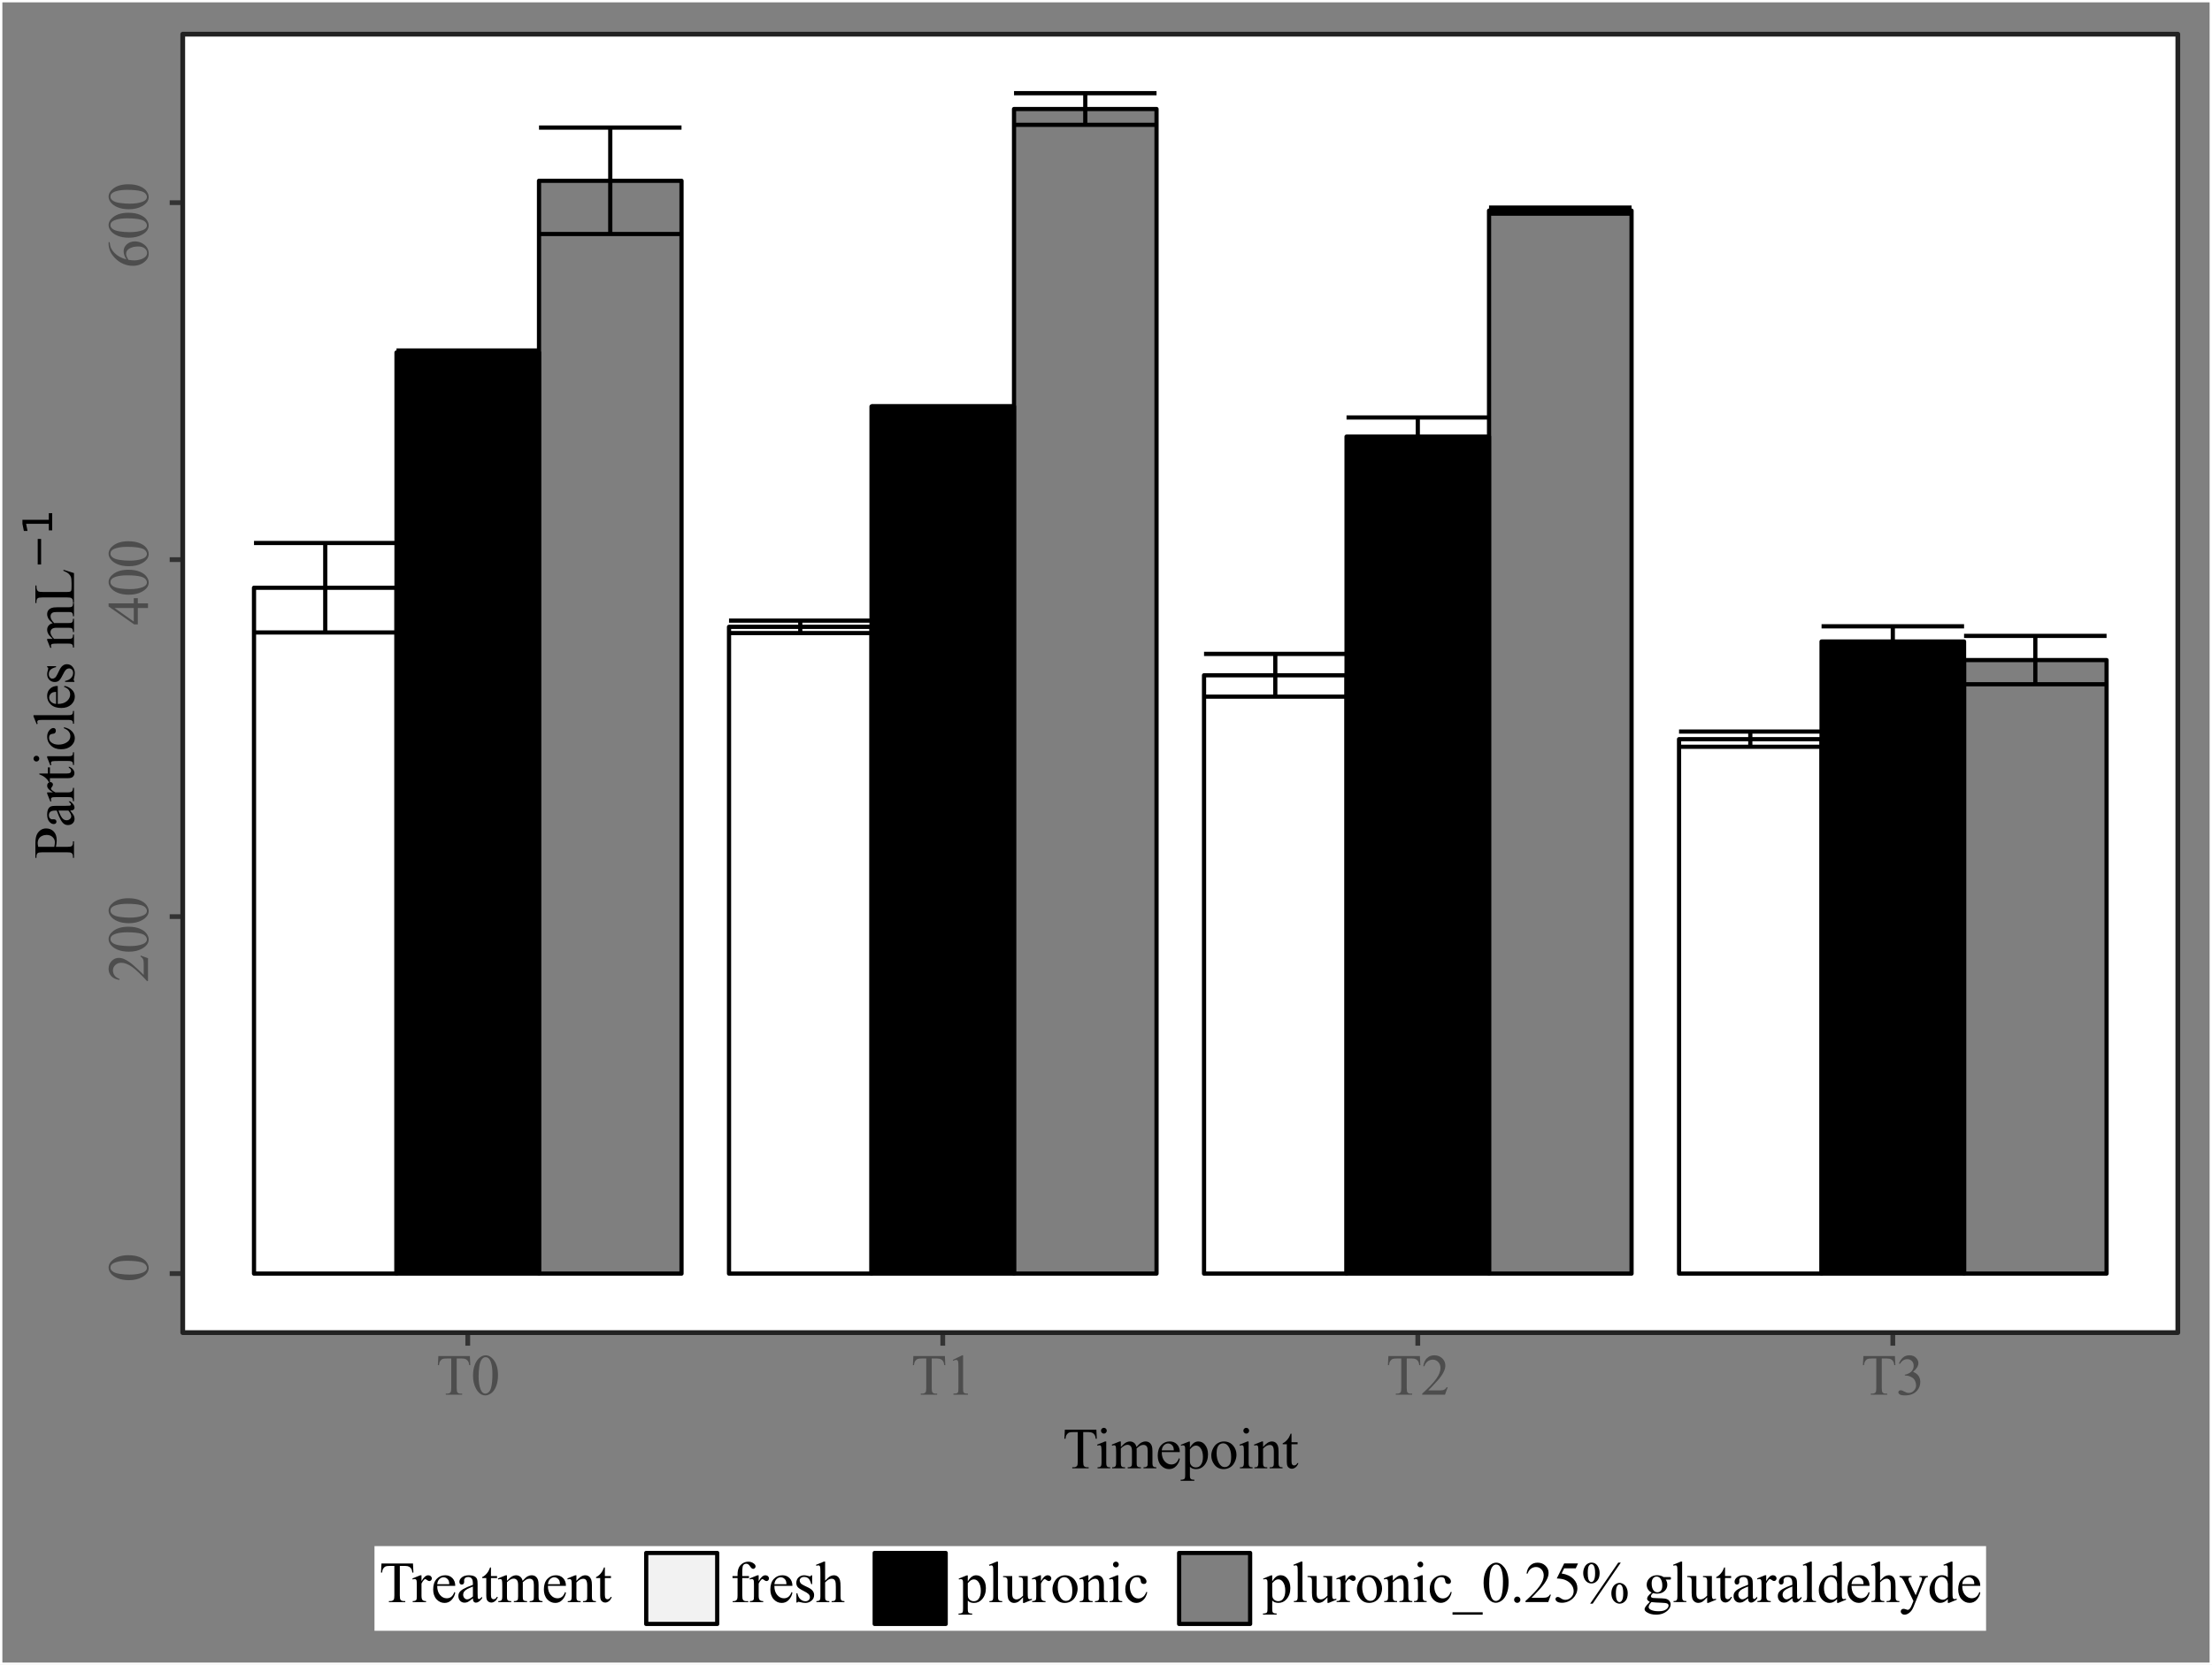 <?xml version="1.0" encoding="utf-8" standalone="no"?>
<!DOCTYPE svg PUBLIC "-//W3C//DTD SVG 1.1//EN"
  "http://www.w3.org/Graphics/SVG/1.1/DTD/svg11.dtd">
<svg xmlns:xlink="http://www.w3.org/1999/xlink" width="465.984pt" height="350.784pt" viewBox="0 0 465.984 350.784" xmlns="http://www.w3.org/2000/svg" version="1.1">
 <rect x="0" y="0" width="465.984" height="350.784" fill="#808080" stroke="none"/>
 <defs>
  <style type="text/css">*{stroke-linejoin: round; stroke-linecap: butt}</style>
 </defs>
 <g id="figure_1">
  <g id="patch_1">
   <path d="M 0 350.784 
L 465.984 350.784 
L 465.984 0 
L 0 0 
L 0 350.784 
z
" style="fill: none; stroke: #ffffff; stroke-linejoin: miter"/>
  </g>
  <g id="axes_1">
   <g id="patch_2">
    <path d="M 38.497 280.763 
L 458.784 280.763 
L 458.784 7.2 
L 38.497 7.2 
z
" style="fill: #ffffff"/>
   </g>
   <g id="matplotlib.axis_1">
    <g id="xtick_1">
     <g id="line2d_1">
      <path d="M 98.538 280.763 
" style="fill: none; stroke: #333333; stroke-width: 1.5; stroke-linecap: square"/>
      <defs>
       <path id="m493e97eccd" d="M 0 0 
L 0 2.75 
" style="stroke: #333333"/>
      </defs>
      <g>
       <use xlink:href="#m493e97eccd" x="98.538" y="280.763" style="fill: #333333; stroke: #333333"/>
      </g>
     </g>
     <g id="text_1">
      <!-- T0 -->
      <g style="fill: #4d4d4d" transform="translate(91.874 293.846) scale(0.12 -0.12)">
       <defs>
        <path id="TimesNewRomanPSMT-54" d="M 3703 4238 
L 3750 3244 
L 3631 3244 
Q 3597 3506 3538 3619 
Q 3441 3800 3280 3886 
Q 3119 3972 2856 3972 
L 2259 3972 
L 2259 734 
Q 2259 344 2344 247 
Q 2463 116 2709 116 
L 2856 116 
L 2856 0 
L 1059 0 
L 1059 116 
L 1209 116 
Q 1478 116 1591 278 
Q 1659 378 1659 734 
L 1659 3972 
L 1150 3972 
Q 853 3972 728 3928 
Q 566 3869 450 3700 
Q 334 3531 313 3244 
L 194 3244 
L 244 4238 
L 3703 4238 
z
" transform="scale(0.016)"/>
        <path id="TimesNewRomanPSMT-30" d="M 231 2094 
Q 231 2819 450 3342 
Q 669 3866 1031 4122 
Q 1313 4325 1613 4325 
Q 2100 4325 2488 3828 
Q 2972 3213 2972 2159 
Q 2972 1422 2759 906 
Q 2547 391 2217 158 
Q 1888 -75 1581 -75 
Q 975 -75 572 641 
Q 231 1244 231 2094 
z
M 844 2016 
Q 844 1141 1059 588 
Q 1238 122 1591 122 
Q 1759 122 1940 273 
Q 2122 425 2216 781 
Q 2359 1319 2359 2297 
Q 2359 3022 2209 3506 
Q 2097 3866 1919 4016 
Q 1791 4119 1609 4119 
Q 1397 4119 1231 3928 
Q 1006 3669 925 3112 
Q 844 2556 844 2016 
z
" transform="scale(0.016)"/>
       </defs>
       <use xlink:href="#TimesNewRomanPSMT-54"/>
       <use xlink:href="#TimesNewRomanPSMT-30" x="61.084"/>
      </g>
     </g>
    </g>
    <g id="xtick_2">
     <g id="line2d_2">
      <path d="M 198.607 280.763 
" style="fill: none; stroke: #333333; stroke-width: 1.5; stroke-linecap: square"/>
      <g>
       <use xlink:href="#m493e97eccd" x="198.607" y="280.763" style="fill: #333333; stroke: #333333"/>
      </g>
     </g>
     <g id="text_2">
      <!-- T1 -->
      <g style="fill: #4d4d4d" transform="translate(191.942 293.846) scale(0.12 -0.12)">
       <defs>
        <path id="TimesNewRomanPSMT-31" d="M 750 3822 
L 1781 4325 
L 1884 4325 
L 1884 747 
Q 1884 391 1914 303 
Q 1944 216 2037 169 
Q 2131 122 2419 116 
L 2419 0 
L 825 0 
L 825 116 
Q 1125 122 1212 167 
Q 1300 213 1334 289 
Q 1369 366 1369 747 
L 1369 3034 
Q 1369 3497 1338 3628 
Q 1316 3728 1258 3775 
Q 1200 3822 1119 3822 
Q 1003 3822 797 3725 
L 750 3822 
z
" transform="scale(0.016)"/>
       </defs>
       <use xlink:href="#TimesNewRomanPSMT-54"/>
       <use xlink:href="#TimesNewRomanPSMT-31" x="61.084"/>
      </g>
     </g>
    </g>
    <g id="xtick_3">
     <g id="line2d_3">
      <path d="M 298.675 280.763 
" style="fill: none; stroke: #333333; stroke-width: 1.5; stroke-linecap: square"/>
      <g>
       <use xlink:href="#m493e97eccd" x="298.675" y="280.763" style="fill: #333333; stroke: #333333"/>
      </g>
     </g>
     <g id="text_3">
      <!-- T2 -->
      <g style="fill: #4d4d4d" transform="translate(292.01 293.846) scale(0.12 -0.12)">
       <defs>
        <path id="TimesNewRomanPSMT-32" d="M 2934 816 
L 2638 0 
L 138 0 
L 138 116 
Q 1241 1122 1691 1759 
Q 2141 2397 2141 2925 
Q 2141 3328 1894 3587 
Q 1647 3847 1303 3847 
Q 991 3847 742 3664 
Q 494 3481 375 3128 
L 259 3128 
Q 338 3706 661 4015 
Q 984 4325 1469 4325 
Q 1984 4325 2329 3994 
Q 2675 3663 2675 3213 
Q 2675 2891 2525 2569 
Q 2294 2063 1775 1497 
Q 997 647 803 472 
L 1909 472 
Q 2247 472 2383 497 
Q 2519 522 2628 598 
Q 2738 675 2819 816 
L 2934 816 
z
" transform="scale(0.016)"/>
       </defs>
       <use xlink:href="#TimesNewRomanPSMT-54"/>
       <use xlink:href="#TimesNewRomanPSMT-32" x="61.084"/>
      </g>
     </g>
    </g>
    <g id="xtick_4">
     <g id="line2d_4">
      <path d="M 398.743 280.763 
" style="fill: none; stroke: #333333; stroke-width: 1.5; stroke-linecap: square"/>
      <g>
       <use xlink:href="#m493e97eccd" x="398.743" y="280.763" style="fill: #333333; stroke: #333333"/>
      </g>
     </g>
     <g id="text_4">
      <!-- T3 -->
      <g style="fill: #4d4d4d" transform="translate(392.078 293.846) scale(0.12 -0.12)">
       <defs>
        <path id="TimesNewRomanPSMT-33" d="M 325 3431 
Q 506 3859 782 4092 
Q 1059 4325 1472 4325 
Q 1981 4325 2253 3994 
Q 2459 3747 2459 3466 
Q 2459 3003 1878 2509 
Q 2269 2356 2469 2072 
Q 2669 1788 2669 1403 
Q 2669 853 2319 450 
Q 1863 -75 997 -75 
Q 569 -75 414 31 
Q 259 138 259 259 
Q 259 350 332 419 
Q 406 488 509 488 
Q 588 488 669 463 
Q 722 447 909 348 
Q 1097 250 1169 231 
Q 1284 197 1416 197 
Q 1734 197 1970 444 
Q 2206 691 2206 1028 
Q 2206 1275 2097 1509 
Q 2016 1684 1919 1775 
Q 1784 1900 1550 2001 
Q 1316 2103 1072 2103 
L 972 2103 
L 972 2197 
Q 1219 2228 1467 2375 
Q 1716 2522 1828 2728 
Q 1941 2934 1941 3181 
Q 1941 3503 1739 3701 
Q 1538 3900 1238 3900 
Q 753 3900 428 3381 
L 325 3431 
z
" transform="scale(0.016)"/>
       </defs>
       <use xlink:href="#TimesNewRomanPSMT-54"/>
       <use xlink:href="#TimesNewRomanPSMT-33" x="61.084"/>
      </g>
     </g>
    </g>
   </g>
   <g id="matplotlib.axis_2">
    <g id="ytick_1">
     <g id="line2d_5">
      <path d="M 38.497 268.329 
" style="fill: none; stroke: #333333; stroke-width: 1.5; stroke-linecap: square"/>
      <defs>
       <path id="maad91d9de6" d="M 0 0 
L -2.75 0 
" style="stroke: #333333"/>
      </defs>
      <g>
       <use xlink:href="#maad91d9de6" x="38.497" y="268.329" style="fill: #333333; stroke: #333333"/>
      </g>
     </g>
     <g id="text_5">
      <!-- 0 -->
      <g style="fill: #4d4d4d" transform="translate(31.18 270.162) rotate(-90) scale(0.12 -0.12)">
       <use xlink:href="#TimesNewRomanPSMT-30"/>
      </g>
     </g>
    </g>
    <g id="ytick_2">
     <g id="line2d_6">
      <path d="M 38.497 193.118 
" style="fill: none; stroke: #333333; stroke-width: 1.5; stroke-linecap: square"/>
      <g>
       <use xlink:href="#maad91d9de6" x="38.497" y="193.118" style="fill: #333333; stroke: #333333"/>
      </g>
     </g>
     <g id="text_6">
      <!-- 200 -->
      <g style="fill: #4d4d4d" transform="translate(31.18 206.952) rotate(-90) scale(0.12 -0.12)">
       <use xlink:href="#TimesNewRomanPSMT-32"/>
       <use xlink:href="#TimesNewRomanPSMT-30" x="50"/>
       <use xlink:href="#TimesNewRomanPSMT-30" x="100"/>
      </g>
     </g>
    </g>
    <g id="ytick_3">
     <g id="line2d_7">
      <path d="M 38.497 117.907 
" style="fill: none; stroke: #333333; stroke-width: 1.5; stroke-linecap: square"/>
      <g>
       <use xlink:href="#maad91d9de6" x="38.497" y="117.907" style="fill: #333333; stroke: #333333"/>
      </g>
     </g>
     <g id="text_7">
      <!-- 400 -->
      <g style="fill: #4d4d4d" transform="translate(31.18 131.741) rotate(-90) scale(0.12 -0.12)">
       <defs>
        <path id="TimesNewRomanPSMT-34" d="M 2978 1563 
L 2978 1119 
L 2409 1119 
L 2409 0 
L 1894 0 
L 1894 1119 
L 100 1119 
L 100 1519 
L 2066 4325 
L 2409 4325 
L 2409 1563 
L 2978 1563 
z
M 1894 1563 
L 1894 3666 
L 406 1563 
L 1894 1563 
z
" transform="scale(0.016)"/>
       </defs>
       <use xlink:href="#TimesNewRomanPSMT-34"/>
       <use xlink:href="#TimesNewRomanPSMT-30" x="50"/>
       <use xlink:href="#TimesNewRomanPSMT-30" x="100"/>
      </g>
     </g>
    </g>
    <g id="ytick_4">
     <g id="line2d_8">
      <path d="M 38.497 42.697 
" style="fill: none; stroke: #333333; stroke-width: 1.5; stroke-linecap: square"/>
      <g>
       <use xlink:href="#maad91d9de6" x="38.497" y="42.697" style="fill: #333333; stroke: #333333"/>
      </g>
     </g>
     <g id="text_8">
      <!-- 600 -->
      <g style="fill: #4d4d4d" transform="translate(31.18 56.53) rotate(-90) scale(0.12 -0.12)">
       <defs>
        <path id="TimesNewRomanPSMT-36" d="M 2869 4325 
L 2869 4209 
Q 2456 4169 2195 4045 
Q 1934 3922 1679 3669 
Q 1425 3416 1258 3105 
Q 1091 2794 978 2366 
Q 1428 2675 1881 2675 
Q 2316 2675 2634 2325 
Q 2953 1975 2953 1425 
Q 2953 894 2631 456 
Q 2244 -75 1606 -75 
Q 1172 -75 869 213 
Q 275 772 275 1663 
Q 275 2231 503 2743 
Q 731 3256 1154 3653 
Q 1578 4050 1965 4187 
Q 2353 4325 2688 4325 
L 2869 4325 
z
M 925 2138 
Q 869 1716 869 1456 
Q 869 1156 980 804 
Q 1091 453 1309 247 
Q 1469 100 1697 100 
Q 1969 100 2183 356 
Q 2397 613 2397 1088 
Q 2397 1622 2184 2012 
Q 1972 2403 1581 2403 
Q 1463 2403 1327 2353 
Q 1191 2303 925 2138 
z
" transform="scale(0.016)"/>
       </defs>
       <use xlink:href="#TimesNewRomanPSMT-36"/>
       <use xlink:href="#TimesNewRomanPSMT-30" x="50"/>
       <use xlink:href="#TimesNewRomanPSMT-30" x="100"/>
      </g>
     </g>
    </g>
    <g id="ytick_5"/>
    <g id="ytick_6"/>
    <g id="ytick_7"/>
   </g>
   <g id="PolyCollection_1">
    <path d="M 113.549 268.329 
L 113.549 38.09 
L 143.569 38.09 
L 143.569 268.329 
z
" clip-path="url(#p75b194f0aa)" style="fill: #7f7f7f; stroke: #000000; stroke-width: 0.886"/>
    <path d="M 83.528 268.329 
L 83.528 74.266 
L 113.549 74.266 
L 113.549 268.329 
z
" clip-path="url(#p75b194f0aa)" style="stroke: #000000; stroke-width: 0.886"/>
    <path d="M 53.508 268.329 
L 53.508 123.83 
L 83.528 123.83 
L 83.528 268.329 
L 53.508 268.329 
z
" clip-path="url(#p75b194f0aa)" style="fill: none; stroke: #000000; stroke-width: 0.886"/>
    <path d="M 213.617 268.329 
L 213.617 22.967 
L 243.637 22.967 
L 243.637 268.329 
z
" clip-path="url(#p75b194f0aa)" style="fill: #7f7f7f; stroke: #000000; stroke-width: 0.886"/>
    <path d="M 183.596 268.329 
L 183.596 85.639 
L 213.617 85.639 
L 213.617 268.329 
z
" clip-path="url(#p75b194f0aa)" style="stroke: #000000; stroke-width: 0.886"/>
    <path d="M 153.576 268.329 
L 153.576 132.067 
L 183.596 132.067 
L 183.596 268.329 
L 153.576 268.329 
z
" clip-path="url(#p75b194f0aa)" style="fill: none; stroke: #000000; stroke-width: 0.886"/>
    <path d="M 313.685 268.329 
L 313.685 44.376 
L 343.706 44.376 
L 343.706 268.329 
z
" clip-path="url(#p75b194f0aa)" style="fill: #7f7f7f; stroke: #000000; stroke-width: 0.886"/>
    <path d="M 283.665 268.329 
L 283.665 91.992 
L 313.685 91.992 
L 313.685 268.329 
z
" clip-path="url(#p75b194f0aa)" style="stroke: #000000; stroke-width: 0.886"/>
    <path d="M 253.644 268.329 
L 253.644 142.272 
L 283.665 142.272 
L 283.665 268.329 
L 253.644 268.329 
z
" clip-path="url(#p75b194f0aa)" style="fill: none; stroke: #000000; stroke-width: 0.886"/>
    <path d="M 413.753 268.329 
L 413.753 139.068 
L 443.774 139.068 
L 443.774 268.329 
z
" clip-path="url(#p75b194f0aa)" style="fill: #7f7f7f; stroke: #000000; stroke-width: 0.886"/>
    <path d="M 383.733 268.329 
L 383.733 135.161 
L 413.753 135.161 
L 413.753 268.329 
z
" clip-path="url(#p75b194f0aa)" style="stroke: #000000; stroke-width: 0.886"/>
    <path d="M 353.712 268.329 
L 353.712 155.733 
L 383.733 155.733 
L 383.733 268.329 
L 353.712 268.329 
z
" clip-path="url(#p75b194f0aa)" style="fill: none; stroke: #000000; stroke-width: 0.886"/>
   </g>
   <g id="LineCollection_1">
    <path d="M 53.508 133.257 
L 83.528 133.257 
" clip-path="url(#p75b194f0aa)" style="fill: none; stroke: #000000; stroke-width: 0.886"/>
    <path d="M 153.576 133.376 
L 183.596 133.376 
" clip-path="url(#p75b194f0aa)" style="fill: none; stroke: #000000; stroke-width: 0.886"/>
    <path d="M 253.644 146.776 
L 283.665 146.776 
" clip-path="url(#p75b194f0aa)" style="fill: none; stroke: #000000; stroke-width: 0.886"/>
    <path d="M 353.712 157.334 
L 383.733 157.334 
" clip-path="url(#p75b194f0aa)" style="fill: none; stroke: #000000; stroke-width: 0.886"/>
    <path d="M 53.508 114.402 
L 83.528 114.402 
" clip-path="url(#p75b194f0aa)" style="fill: none; stroke: #000000; stroke-width: 0.886"/>
    <path d="M 153.576 130.758 
L 183.596 130.758 
" clip-path="url(#p75b194f0aa)" style="fill: none; stroke: #000000; stroke-width: 0.886"/>
    <path d="M 253.644 137.768 
L 283.665 137.768 
" clip-path="url(#p75b194f0aa)" style="fill: none; stroke: #000000; stroke-width: 0.886"/>
    <path d="M 353.712 154.132 
L 383.733 154.132 
" clip-path="url(#p75b194f0aa)" style="fill: none; stroke: #000000; stroke-width: 0.886"/>
    <path d="M 68.518 114.402 
L 68.518 133.257 
" clip-path="url(#p75b194f0aa)" style="fill: none; stroke: #000000; stroke-width: 0.886"/>
    <path d="M 168.586 130.758 
L 168.586 133.376 
" clip-path="url(#p75b194f0aa)" style="fill: none; stroke: #000000; stroke-width: 0.886"/>
    <path d="M 268.654 137.768 
L 268.654 146.776 
" clip-path="url(#p75b194f0aa)" style="fill: none; stroke: #000000; stroke-width: 0.886"/>
    <path d="M 368.723 154.132 
L 368.723 157.334 
" clip-path="url(#p75b194f0aa)" style="fill: none; stroke: #000000; stroke-width: 0.886"/>
   </g>
   <g id="LineCollection_2">
    <path d="M 83.528 74.687 
L 113.549 74.687 
" clip-path="url(#p75b194f0aa)" style="fill: none; stroke: #000000; stroke-width: 0.886"/>
    <path d="M 183.596 85.704 
L 213.617 85.704 
" clip-path="url(#p75b194f0aa)" style="fill: none; stroke: #000000; stroke-width: 0.886"/>
    <path d="M 283.665 96.026 
L 313.685 96.026 
" clip-path="url(#p75b194f0aa)" style="fill: none; stroke: #000000; stroke-width: 0.886"/>
    <path d="M 383.733 138.369 
L 413.753 138.369 
" clip-path="url(#p75b194f0aa)" style="fill: none; stroke: #000000; stroke-width: 0.886"/>
    <path d="M 83.528 73.845 
L 113.549 73.845 
" clip-path="url(#p75b194f0aa)" style="fill: none; stroke: #000000; stroke-width: 0.886"/>
    <path d="M 183.596 85.574 
L 213.617 85.574 
" clip-path="url(#p75b194f0aa)" style="fill: none; stroke: #000000; stroke-width: 0.886"/>
    <path d="M 283.665 87.957 
L 313.685 87.957 
" clip-path="url(#p75b194f0aa)" style="fill: none; stroke: #000000; stroke-width: 0.886"/>
    <path d="M 383.733 131.953 
L 413.753 131.953 
" clip-path="url(#p75b194f0aa)" style="fill: none; stroke: #000000; stroke-width: 0.886"/>
    <path d="M 98.538 73.845 
L 98.538 74.687 
" clip-path="url(#p75b194f0aa)" style="fill: none; stroke: #000000; stroke-width: 0.886"/>
    <path d="M 198.607 85.574 
L 198.607 85.704 
" clip-path="url(#p75b194f0aa)" style="fill: none; stroke: #000000; stroke-width: 0.886"/>
    <path d="M 298.675 87.957 
L 298.675 96.026 
" clip-path="url(#p75b194f0aa)" style="fill: none; stroke: #000000; stroke-width: 0.886"/>
    <path d="M 398.743 131.953 
L 398.743 138.369 
" clip-path="url(#p75b194f0aa)" style="fill: none; stroke: #000000; stroke-width: 0.886"/>
   </g>
   <g id="LineCollection_3">
    <path d="M 113.549 49.304 
L 143.569 49.304 
" clip-path="url(#p75b194f0aa)" style="fill: none; stroke: #000000; stroke-width: 0.886"/>
    <path d="M 213.617 26.299 
L 243.637 26.299 
" clip-path="url(#p75b194f0aa)" style="fill: none; stroke: #000000; stroke-width: 0.886"/>
    <path d="M 313.685 45.014 
L 343.706 45.014 
" clip-path="url(#p75b194f0aa)" style="fill: none; stroke: #000000; stroke-width: 0.886"/>
    <path d="M 413.753 144.167 
L 443.774 144.167 
" clip-path="url(#p75b194f0aa)" style="fill: none; stroke: #000000; stroke-width: 0.886"/>
    <path d="M 113.549 26.877 
L 143.569 26.877 
" clip-path="url(#p75b194f0aa)" style="fill: none; stroke: #000000; stroke-width: 0.886"/>
    <path d="M 213.617 19.635 
L 243.637 19.635 
" clip-path="url(#p75b194f0aa)" style="fill: none; stroke: #000000; stroke-width: 0.886"/>
    <path d="M 313.685 43.738 
L 343.706 43.738 
" clip-path="url(#p75b194f0aa)" style="fill: none; stroke: #000000; stroke-width: 0.886"/>
    <path d="M 413.753 133.969 
L 443.774 133.969 
" clip-path="url(#p75b194f0aa)" style="fill: none; stroke: #000000; stroke-width: 0.886"/>
    <path d="M 128.559 26.877 
L 128.559 49.304 
" clip-path="url(#p75b194f0aa)" style="fill: none; stroke: #000000; stroke-width: 0.886"/>
    <path d="M 228.627 19.635 
L 228.627 26.299 
" clip-path="url(#p75b194f0aa)" style="fill: none; stroke: #000000; stroke-width: 0.886"/>
    <path d="M 328.695 43.738 
L 328.695 45.014 
" clip-path="url(#p75b194f0aa)" style="fill: none; stroke: #000000; stroke-width: 0.886"/>
    <path d="M 428.764 133.969 
L 428.764 144.167 
" clip-path="url(#p75b194f0aa)" style="fill: none; stroke: #000000; stroke-width: 0.886"/>
   </g>
  </g>
  <g id="patch_3">
   <path d="M 38.497 280.763 
L 458.784 280.763 
L 458.784 7.2 
L 38.497 7.2 
L 38.497 280.763 
z
" style="fill: none; stroke: #222222; stroke-linejoin: miter"/>
  </g>
  <g id="text_9">
   <!-- Timepoint -->
   <g transform="translate(223.855 309.353) scale(0.12 -0.12)">
    <defs>
     <path id="TimesNewRomanPSMT-69" d="M 928 4444 
Q 1059 4444 1151 4351 
Q 1244 4259 1244 4128 
Q 1244 3997 1151 3903 
Q 1059 3809 928 3809 
Q 797 3809 703 3903 
Q 609 3997 609 4128 
Q 609 4259 701 4351 
Q 794 4444 928 4444 
z
M 1188 2947 
L 1188 647 
Q 1188 378 1227 289 
Q 1266 200 1342 156 
Q 1419 113 1622 113 
L 1622 0 
L 231 0 
L 231 113 
Q 441 113 512 153 
Q 584 194 626 287 
Q 669 381 669 647 
L 669 1750 
Q 669 2216 641 2353 
Q 619 2453 572 2492 
Q 525 2531 444 2531 
Q 356 2531 231 2484 
L 188 2597 
L 1050 2947 
L 1188 2947 
z
" transform="scale(0.016)"/>
     <path id="TimesNewRomanPSMT-6d" d="M 1050 2338 
Q 1363 2650 1419 2697 
Q 1559 2816 1721 2881 
Q 1884 2947 2044 2947 
Q 2313 2947 2506 2790 
Q 2700 2634 2766 2338 
Q 3088 2713 3309 2830 
Q 3531 2947 3766 2947 
Q 3994 2947 4170 2830 
Q 4347 2713 4450 2447 
Q 4519 2266 4519 1878 
L 4519 647 
Q 4519 378 4559 278 
Q 4591 209 4675 161 
Q 4759 113 4950 113 
L 4950 0 
L 3538 0 
L 3538 113 
L 3597 113 
Q 3781 113 3884 184 
Q 3956 234 3988 344 
Q 4000 397 4000 647 
L 4000 1878 
Q 4000 2228 3916 2372 
Q 3794 2572 3525 2572 
Q 3359 2572 3192 2489 
Q 3025 2406 2788 2181 
L 2781 2147 
L 2788 2013 
L 2788 647 
Q 2788 353 2820 281 
Q 2853 209 2943 161 
Q 3034 113 3253 113 
L 3253 0 
L 1806 0 
L 1806 113 
Q 2044 113 2133 169 
Q 2222 225 2256 338 
Q 2272 391 2272 647 
L 2272 1878 
Q 2272 2228 2169 2381 
Q 2031 2581 1784 2581 
Q 1616 2581 1450 2491 
Q 1191 2353 1050 2181 
L 1050 647 
Q 1050 366 1089 281 
Q 1128 197 1204 155 
Q 1281 113 1516 113 
L 1516 0 
L 100 0 
L 100 113 
Q 297 113 375 155 
Q 453 197 493 289 
Q 534 381 534 647 
L 534 1741 
Q 534 2213 506 2350 
Q 484 2453 437 2492 
Q 391 2531 309 2531 
Q 222 2531 100 2484 
L 53 2597 
L 916 2947 
L 1050 2947 
L 1050 2338 
z
" transform="scale(0.016)"/>
     <path id="TimesNewRomanPSMT-65" d="M 681 1784 
Q 678 1147 991 784 
Q 1303 422 1725 422 
Q 2006 422 2214 576 
Q 2422 731 2563 1106 
L 2659 1044 
Q 2594 616 2278 264 
Q 1963 -88 1488 -88 
Q 972 -88 605 314 
Q 238 716 238 1394 
Q 238 2128 614 2539 
Q 991 2950 1559 2950 
Q 2041 2950 2350 2633 
Q 2659 2316 2659 1784 
L 681 1784 
z
M 681 1966 
L 2006 1966 
Q 1991 2241 1941 2353 
Q 1863 2528 1708 2628 
Q 1553 2728 1384 2728 
Q 1125 2728 920 2526 
Q 716 2325 681 1966 
z
" transform="scale(0.016)"/>
     <path id="TimesNewRomanPSMT-70" d="M -6 2578 
L 875 2934 
L 994 2934 
L 994 2266 
Q 1216 2644 1439 2795 
Q 1663 2947 1909 2947 
Q 2341 2947 2628 2609 
Q 2981 2197 2981 1534 
Q 2981 794 2556 309 
Q 2206 -88 1675 -88 
Q 1444 -88 1275 -22 
Q 1150 25 994 166 
L 994 -706 
Q 994 -1000 1030 -1079 
Q 1066 -1159 1155 -1206 
Q 1244 -1253 1478 -1253 
L 1478 -1369 
L -22 -1369 
L -22 -1253 
L 56 -1253 
Q 228 -1256 350 -1188 
Q 409 -1153 442 -1076 
Q 475 -1000 475 -688 
L 475 2019 
Q 475 2297 450 2372 
Q 425 2447 370 2484 
Q 316 2522 222 2522 
Q 147 2522 31 2478 
L -6 2578 
z
M 994 2081 
L 994 1013 
Q 994 666 1022 556 
Q 1066 375 1236 237 
Q 1406 100 1666 100 
Q 1978 100 2172 344 
Q 2425 663 2425 1241 
Q 2425 1897 2138 2250 
Q 1938 2494 1663 2494 
Q 1513 2494 1366 2419 
Q 1253 2363 994 2081 
z
" transform="scale(0.016)"/>
     <path id="TimesNewRomanPSMT-6f" d="M 1600 2947 
Q 2250 2947 2644 2453 
Q 2978 2031 2978 1484 
Q 2978 1100 2793 706 
Q 2609 313 2286 112 
Q 1963 -88 1566 -88 
Q 919 -88 538 428 
Q 216 863 216 1403 
Q 216 1797 411 2186 
Q 606 2575 925 2761 
Q 1244 2947 1600 2947 
z
M 1503 2744 
Q 1338 2744 1170 2645 
Q 1003 2547 900 2300 
Q 797 2053 797 1666 
Q 797 1041 1045 587 
Q 1294 134 1700 134 
Q 2003 134 2200 384 
Q 2397 634 2397 1244 
Q 2397 2006 2069 2444 
Q 1847 2744 1503 2744 
z
" transform="scale(0.016)"/>
     <path id="TimesNewRomanPSMT-6e" d="M 1034 2341 
Q 1538 2947 1994 2947 
Q 2228 2947 2397 2830 
Q 2566 2713 2666 2444 
Q 2734 2256 2734 1869 
L 2734 647 
Q 2734 375 2778 278 
Q 2813 200 2889 156 
Q 2966 113 3172 113 
L 3172 0 
L 1756 0 
L 1756 113 
L 1816 113 
Q 2016 113 2095 173 
Q 2175 234 2206 353 
Q 2219 400 2219 647 
L 2219 1819 
Q 2219 2209 2117 2386 
Q 2016 2563 1775 2563 
Q 1403 2563 1034 2156 
L 1034 647 
Q 1034 356 1069 288 
Q 1113 197 1189 155 
Q 1266 113 1500 113 
L 1500 0 
L 84 0 
L 84 113 
L 147 113 
Q 366 113 442 223 
Q 519 334 519 647 
L 519 1709 
Q 519 2225 495 2337 
Q 472 2450 423 2490 
Q 375 2531 294 2531 
Q 206 2531 84 2484 
L 38 2597 
L 900 2947 
L 1034 2947 
L 1034 2341 
z
" transform="scale(0.016)"/>
     <path id="TimesNewRomanPSMT-74" d="M 1031 3803 
L 1031 2863 
L 1700 2863 
L 1700 2644 
L 1031 2644 
L 1031 788 
Q 1031 509 1111 412 
Q 1191 316 1316 316 
Q 1419 316 1516 380 
Q 1613 444 1666 569 
L 1788 569 
Q 1678 263 1478 108 
Q 1278 -47 1066 -47 
Q 922 -47 784 33 
Q 647 113 581 261 
Q 516 409 516 719 
L 516 2644 
L 63 2644 
L 63 2747 
Q 234 2816 414 2980 
Q 594 3144 734 3369 
Q 806 3488 934 3803 
L 1031 3803 
z
" transform="scale(0.016)"/>
    </defs>
    <use xlink:href="#TimesNewRomanPSMT-54"/>
    <use xlink:href="#TimesNewRomanPSMT-69" x="57.584"/>
    <use xlink:href="#TimesNewRomanPSMT-6d" x="85.367"/>
    <use xlink:href="#TimesNewRomanPSMT-65" x="163.15"/>
    <use xlink:href="#TimesNewRomanPSMT-70" x="207.535"/>
    <use xlink:href="#TimesNewRomanPSMT-6f" x="257.535"/>
    <use xlink:href="#TimesNewRomanPSMT-69" x="307.535"/>
    <use xlink:href="#TimesNewRomanPSMT-6e" x="335.318"/>
    <use xlink:href="#TimesNewRomanPSMT-74" x="385.318"/>
   </g>
  </g>
  <g id="text_10">
   <!-- Particles mL$^{-1}$ -->
   <g transform="translate(15.673 180.942) rotate(-90) scale(0.12 -0.12)">
    <defs>
     <path id="TimesNewRomanPSMT-50" d="M 1313 1984 
L 1313 750 
Q 1313 350 1400 253 
Q 1519 116 1759 116 
L 1922 116 
L 1922 0 
L 106 0 
L 106 116 
L 266 116 
Q 534 116 650 291 
Q 713 388 713 750 
L 713 3488 
Q 713 3888 628 3984 
Q 506 4122 266 4122 
L 106 4122 
L 106 4238 
L 1659 4238 
Q 2228 4238 2556 4120 
Q 2884 4003 3109 3725 
Q 3334 3447 3334 3066 
Q 3334 2547 2992 2222 
Q 2650 1897 2025 1897 
Q 1872 1897 1694 1919 
Q 1516 1941 1313 1984 
z
M 1313 2163 
Q 1478 2131 1606 2115 
Q 1734 2100 1825 2100 
Q 2150 2100 2386 2351 
Q 2622 2603 2622 3003 
Q 2622 3278 2509 3514 
Q 2397 3750 2190 3867 
Q 1984 3984 1722 3984 
Q 1563 3984 1313 3925 
L 1313 2163 
z
" transform="scale(0.016)"/>
     <path id="TimesNewRomanPSMT-61" d="M 1822 413 
Q 1381 72 1269 19 
Q 1100 -59 909 -59 
Q 613 -59 420 144 
Q 228 347 228 678 
Q 228 888 322 1041 
Q 450 1253 767 1440 
Q 1084 1628 1822 1897 
L 1822 2009 
Q 1822 2438 1686 2597 
Q 1550 2756 1291 2756 
Q 1094 2756 978 2650 
Q 859 2544 859 2406 
L 866 2225 
Q 866 2081 792 2003 
Q 719 1925 600 1925 
Q 484 1925 411 2006 
Q 338 2088 338 2228 
Q 338 2497 613 2722 
Q 888 2947 1384 2947 
Q 1766 2947 2009 2819 
Q 2194 2722 2281 2516 
Q 2338 2381 2338 1966 
L 2338 994 
Q 2338 584 2353 492 
Q 2369 400 2405 369 
Q 2441 338 2488 338 
Q 2538 338 2575 359 
Q 2641 400 2828 588 
L 2828 413 
Q 2478 -56 2159 -56 
Q 2006 -56 1915 50 
Q 1825 156 1822 413 
z
M 1822 616 
L 1822 1706 
Q 1350 1519 1213 1441 
Q 966 1303 859 1153 
Q 753 1003 753 825 
Q 753 600 887 451 
Q 1022 303 1197 303 
Q 1434 303 1822 616 
z
" transform="scale(0.016)"/>
     <path id="TimesNewRomanPSMT-72" d="M 1038 2947 
L 1038 2303 
Q 1397 2947 1775 2947 
Q 1947 2947 2059 2842 
Q 2172 2738 2172 2600 
Q 2172 2478 2090 2393 
Q 2009 2309 1897 2309 
Q 1788 2309 1652 2417 
Q 1516 2525 1450 2525 
Q 1394 2525 1328 2463 
Q 1188 2334 1038 2041 
L 1038 669 
Q 1038 431 1097 309 
Q 1138 225 1241 169 
Q 1344 113 1538 113 
L 1538 0 
L 72 0 
L 72 113 
Q 291 113 397 181 
Q 475 231 506 341 
Q 522 394 522 644 
L 522 1753 
Q 522 2253 501 2348 
Q 481 2444 426 2487 
Q 372 2531 291 2531 
Q 194 2531 72 2484 
L 41 2597 
L 906 2947 
L 1038 2947 
z
" transform="scale(0.016)"/>
     <path id="TimesNewRomanPSMT-63" d="M 2631 1088 
Q 2516 522 2178 217 
Q 1841 -88 1431 -88 
Q 944 -88 581 321 
Q 219 731 219 1428 
Q 219 2103 620 2525 
Q 1022 2947 1584 2947 
Q 2006 2947 2278 2723 
Q 2550 2500 2550 2259 
Q 2550 2141 2473 2067 
Q 2397 1994 2259 1994 
Q 2075 1994 1981 2113 
Q 1928 2178 1911 2362 
Q 1894 2547 1784 2644 
Q 1675 2738 1481 2738 
Q 1169 2738 978 2506 
Q 725 2200 725 1697 
Q 725 1184 976 792 
Q 1228 400 1656 400 
Q 1963 400 2206 609 
Q 2378 753 2541 1131 
L 2631 1088 
z
" transform="scale(0.016)"/>
     <path id="TimesNewRomanPSMT-6c" d="M 1184 4444 
L 1184 647 
Q 1184 378 1223 290 
Q 1263 203 1344 158 
Q 1425 113 1647 113 
L 1647 0 
L 244 0 
L 244 113 
Q 441 113 512 153 
Q 584 194 625 287 
Q 666 381 666 647 
L 666 3247 
Q 666 3731 644 3842 
Q 622 3953 573 3993 
Q 525 4034 450 4034 
Q 369 4034 244 3984 
L 191 4094 
L 1044 4444 
L 1184 4444 
z
" transform="scale(0.016)"/>
     <path id="TimesNewRomanPSMT-73" d="M 2050 2947 
L 2050 1972 
L 1947 1972 
Q 1828 2431 1642 2597 
Q 1456 2763 1169 2763 
Q 950 2763 815 2647 
Q 681 2531 681 2391 
Q 681 2216 781 2091 
Q 878 1963 1175 1819 
L 1631 1597 
Q 2266 1288 2266 781 
Q 2266 391 1970 151 
Q 1675 -88 1309 -88 
Q 1047 -88 709 6 
Q 606 38 541 38 
Q 469 38 428 -44 
L 325 -44 
L 325 978 
L 428 978 
Q 516 541 762 319 
Q 1009 97 1316 97 
Q 1531 97 1667 223 
Q 1803 350 1803 528 
Q 1803 744 1651 891 
Q 1500 1038 1047 1263 
Q 594 1488 453 1669 
Q 313 1847 313 2119 
Q 313 2472 555 2709 
Q 797 2947 1181 2947 
Q 1350 2947 1591 2875 
Q 1750 2828 1803 2828 
Q 1853 2828 1881 2850 
Q 1909 2872 1947 2947 
L 2050 2947 
z
" transform="scale(0.016)"/>
     <path id="TimesNewRomanPSMT-20" transform="scale(0.016)"/>
     <path id="TimesNewRomanPSMT-4c" d="M 3669 1172 
L 3772 1150 
L 3409 0 
L 128 0 
L 128 116 
L 288 116 
Q 556 116 672 291 
Q 738 391 738 753 
L 738 3488 
Q 738 3884 650 3984 
Q 528 4122 288 4122 
L 128 4122 
L 128 4238 
L 2047 4238 
L 2047 4122 
Q 1709 4125 1573 4059 
Q 1438 3994 1388 3894 
Q 1338 3794 1338 3416 
L 1338 753 
Q 1338 494 1388 397 
Q 1425 331 1503 300 
Q 1581 269 1991 269 
L 2300 269 
Q 2788 269 2984 341 
Q 3181 413 3343 595 
Q 3506 778 3669 1172 
z
" transform="scale(0.016)"/>
     <path id="DejaVuSans-2212" d="M 678 2272 
L 4684 2272 
L 4684 1741 
L 678 1741 
L 678 2272 
z
" transform="scale(0.016)"/>
     <path id="DejaVuSans-31" d="M 794 531 
L 1825 531 
L 1825 4091 
L 703 3866 
L 703 4441 
L 1819 4666 
L 2450 4666 
L 2450 531 
L 3481 531 
L 3481 0 
L 794 0 
L 794 531 
z
" transform="scale(0.016)"/>
    </defs>
    <use xlink:href="#TimesNewRomanPSMT-50" transform="translate(0 0.684)"/>
    <use xlink:href="#TimesNewRomanPSMT-61" transform="translate(55.615 0.684)"/>
    <use xlink:href="#TimesNewRomanPSMT-72" transform="translate(100 0.684)"/>
    <use xlink:href="#TimesNewRomanPSMT-74" transform="translate(133.301 0.684)"/>
    <use xlink:href="#TimesNewRomanPSMT-69" transform="translate(161.084 0.684)"/>
    <use xlink:href="#TimesNewRomanPSMT-63" transform="translate(188.867 0.684)"/>
    <use xlink:href="#TimesNewRomanPSMT-6c" transform="translate(233.252 0.684)"/>
    <use xlink:href="#TimesNewRomanPSMT-65" transform="translate(261.035 0.684)"/>
    <use xlink:href="#TimesNewRomanPSMT-73" transform="translate(305.42 0.684)"/>
    <use xlink:href="#TimesNewRomanPSMT-20" transform="translate(344.336 0.684)"/>
    <use xlink:href="#TimesNewRomanPSMT-6d" transform="translate(369.336 0.684)"/>
    <use xlink:href="#TimesNewRomanPSMT-4c" transform="translate(447.119 0.684)"/>
    <use xlink:href="#DejaVuSans-2212" transform="translate(509.16 38.966) scale(0.7)"/>
    <use xlink:href="#DejaVuSans-31" transform="translate(567.812 38.966) scale(0.7)"/>
   </g>
  </g>
  <g id="patch_4">
   <path d="M 78.891 343.584 
L 418.39 343.584 
L 418.39 325.744 
L 78.891 325.744 
z
" style="fill: #ffffff"/>
  </g>
  <g id="text_11">
   <!-- Treatment -->
   <g transform="translate(79.891 337.547) scale(0.12 -0.12)">
    <use xlink:href="#TimesNewRomanPSMT-54"/>
    <use xlink:href="#TimesNewRomanPSMT-72" x="57.584"/>
    <use xlink:href="#TimesNewRomanPSMT-65" x="90.885"/>
    <use xlink:href="#TimesNewRomanPSMT-61" x="135.27"/>
    <use xlink:href="#TimesNewRomanPSMT-74" x="179.654"/>
    <use xlink:href="#TimesNewRomanPSMT-6d" x="207.438"/>
    <use xlink:href="#TimesNewRomanPSMT-65" x="285.221"/>
    <use xlink:href="#TimesNewRomanPSMT-6e" x="329.605"/>
    <use xlink:href="#TimesNewRomanPSMT-74" x="379.605"/>
   </g>
  </g>
  <g id="patch_5">
   <path d="M 135.69 342.584 
L 151.53 342.584 
L 151.53 326.744 
L 135.69 326.744 
z
" clip-path="url(#p5361d84476)" style="fill: #f2f2f2"/>
  </g>
  <g id="patch_6">
   <path d="M 136.133 342.141 
L 151.087 342.141 
L 151.087 327.187 
L 136.133 327.187 
L 136.133 342.141 
z
" clip-path="url(#p5361d84476)" style="fill: none; stroke: #000000; stroke-width: 0.886; stroke-linejoin: miter; stroke-linecap: square"/>
  </g>
  <g id="text_12">
   <!-- fresh -->
   <g transform="translate(153.834 337.547) scale(0.12 -0.12)">
    <defs>
     <path id="TimesNewRomanPSMT-66" d="M 1319 2638 
L 1319 756 
Q 1319 356 1406 250 
Q 1522 113 1716 113 
L 1975 113 
L 1975 0 
L 266 0 
L 266 113 
L 394 113 
Q 519 113 622 175 
Q 725 238 764 344 
Q 803 450 803 756 
L 803 2638 
L 247 2638 
L 247 2863 
L 803 2863 
L 803 3050 
Q 803 3478 940 3775 
Q 1078 4072 1361 4255 
Q 1644 4438 1997 4438 
Q 2325 4438 2600 4225 
Q 2781 4084 2781 3909 
Q 2781 3816 2700 3733 
Q 2619 3650 2525 3650 
Q 2453 3650 2373 3701 
Q 2294 3753 2178 3923 
Q 2063 4094 1966 4153 
Q 1869 4213 1750 4213 
Q 1606 4213 1506 4136 
Q 1406 4059 1362 3898 
Q 1319 3738 1319 3069 
L 1319 2863 
L 2056 2863 
L 2056 2638 
L 1319 2638 
z
" transform="scale(0.016)"/>
     <path id="TimesNewRomanPSMT-68" d="M 1041 4444 
L 1041 2350 
Q 1388 2731 1591 2839 
Q 1794 2947 1997 2947 
Q 2241 2947 2416 2812 
Q 2591 2678 2675 2391 
Q 2734 2191 2734 1659 
L 2734 647 
Q 2734 375 2778 275 
Q 2809 200 2884 156 
Q 2959 113 3159 113 
L 3159 0 
L 1753 0 
L 1753 113 
L 1819 113 
Q 2019 113 2097 173 
Q 2175 234 2206 353 
Q 2216 403 2216 647 
L 2216 1659 
Q 2216 2128 2167 2275 
Q 2119 2422 2012 2495 
Q 1906 2569 1756 2569 
Q 1603 2569 1437 2487 
Q 1272 2406 1041 2159 
L 1041 647 
Q 1041 353 1073 281 
Q 1106 209 1195 161 
Q 1284 113 1503 113 
L 1503 0 
L 84 0 
L 84 113 
Q 275 113 384 172 
Q 447 203 484 290 
Q 522 378 522 647 
L 522 3238 
Q 522 3728 498 3840 
Q 475 3953 426 3993 
Q 378 4034 297 4034 
Q 231 4034 84 3984 
L 41 4094 
L 897 4444 
L 1041 4444 
z
" transform="scale(0.016)"/>
    </defs>
    <use xlink:href="#TimesNewRomanPSMT-66"/>
    <use xlink:href="#TimesNewRomanPSMT-72" x="33.301"/>
    <use xlink:href="#TimesNewRomanPSMT-65" x="66.602"/>
    <use xlink:href="#TimesNewRomanPSMT-73" x="110.986"/>
    <use xlink:href="#TimesNewRomanPSMT-68" x="149.902"/>
   </g>
  </g>
  <g id="patch_7">
   <path d="M 183.822 342.584 
L 199.662 342.584 
L 199.662 326.744 
L 183.822 326.744 
z
" clip-path="url(#pe96b850849)" style="fill: #f2f2f2"/>
  </g>
  <g id="patch_8">
   <path d="M 184.266 342.141 
L 199.219 342.141 
L 199.219 327.187 
L 184.266 327.187 
z
" clip-path="url(#pe96b850849)" style="stroke: #000000; stroke-width: 0.886; stroke-linejoin: miter; stroke-linecap: square"/>
  </g>
  <g id="text_13">
   <!-- pluronic -->
   <g transform="translate(201.966 337.547) scale(0.12 -0.12)">
    <defs>
     <path id="TimesNewRomanPSMT-75" d="M 2709 2863 
L 2709 1128 
Q 2709 631 2732 520 
Q 2756 409 2807 365 
Q 2859 322 2928 322 
Q 3025 322 3147 375 
L 3191 266 
L 2334 -88 
L 2194 -88 
L 2194 519 
Q 1825 119 1631 15 
Q 1438 -88 1222 -88 
Q 981 -88 804 51 
Q 628 191 559 409 
Q 491 628 491 1028 
L 491 2306 
Q 491 2509 447 2587 
Q 403 2666 317 2708 
Q 231 2750 6 2747 
L 6 2863 
L 1009 2863 
L 1009 947 
Q 1009 547 1148 422 
Q 1288 297 1484 297 
Q 1619 297 1789 381 
Q 1959 466 2194 703 
L 2194 2325 
Q 2194 2569 2105 2655 
Q 2016 2741 1734 2747 
L 1734 2863 
L 2709 2863 
z
" transform="scale(0.016)"/>
    </defs>
    <use xlink:href="#TimesNewRomanPSMT-70"/>
    <use xlink:href="#TimesNewRomanPSMT-6c" x="50"/>
    <use xlink:href="#TimesNewRomanPSMT-75" x="77.783"/>
    <use xlink:href="#TimesNewRomanPSMT-72" x="127.783"/>
    <use xlink:href="#TimesNewRomanPSMT-6f" x="161.084"/>
    <use xlink:href="#TimesNewRomanPSMT-6e" x="211.084"/>
    <use xlink:href="#TimesNewRomanPSMT-69" x="261.084"/>
    <use xlink:href="#TimesNewRomanPSMT-63" x="288.867"/>
   </g>
  </g>
  <g id="patch_9">
   <path d="M 247.957 342.584 
L 263.796 342.584 
L 263.796 326.744 
L 247.957 326.744 
z
" clip-path="url(#p515b05e811)" style="fill: #f2f2f2"/>
  </g>
  <g id="patch_10">
   <path d="M 248.4 342.141 
L 263.353 342.141 
L 263.353 327.187 
L 248.4 327.187 
z
" clip-path="url(#p515b05e811)" style="fill: #7f7f7f; stroke: #000000; stroke-width: 0.886; stroke-linejoin: miter; stroke-linecap: square"/>
  </g>
  <g id="text_14">
   <!-- pluronic_0.25% glutaraldehyde -->
   <g transform="translate(266.101 337.536) scale(0.12 -0.12)">
    <defs>
     <path id="TimesNewRomanPSMT-5f" d="M 3256 -1381 
L -53 -1381 
L -53 -1119 
L 3256 -1119 
L 3256 -1381 
z
" transform="scale(0.016)"/>
     <path id="TimesNewRomanPSMT-2e" d="M 800 606 
Q 947 606 1047 504 
Q 1147 403 1147 259 
Q 1147 116 1045 14 
Q 944 -88 800 -88 
Q 656 -88 554 14 
Q 453 116 453 259 
Q 453 406 554 506 
Q 656 606 800 606 
z
" transform="scale(0.016)"/>
     <path id="TimesNewRomanPSMT-35" d="M 2778 4238 
L 2534 3706 
L 1259 3706 
L 981 3138 
Q 1809 3016 2294 2522 
Q 2709 2097 2709 1522 
Q 2709 1188 2573 903 
Q 2438 619 2231 419 
Q 2025 219 1772 97 
Q 1413 -75 1034 -75 
Q 653 -75 479 54 
Q 306 184 306 341 
Q 306 428 378 495 
Q 450 563 559 563 
Q 641 563 702 538 
Q 763 513 909 409 
Q 1144 247 1384 247 
Q 1750 247 2026 523 
Q 2303 800 2303 1197 
Q 2303 1581 2056 1914 
Q 1809 2247 1375 2428 
Q 1034 2569 447 2591 
L 1259 4238 
L 2778 4238 
z
" transform="scale(0.016)"/>
     <path id="TimesNewRomanPSMT-25" d="M 4350 4334 
L 1263 -175 
L 984 -175 
L 4072 4334 
L 4350 4334 
z
M 1138 4334 
Q 1559 4334 1792 3984 
Q 2025 3634 2025 3181 
Q 2025 2638 1762 2341 
Q 1500 2044 1131 2044 
Q 884 2044 678 2180 
Q 472 2316 348 2584 
Q 225 2853 225 3181 
Q 225 3509 350 3786 
Q 475 4063 692 4198 
Q 909 4334 1138 4334 
z
M 1128 4159 
Q 969 4159 845 3971 
Q 722 3784 722 3184 
Q 722 2750 791 2522 
Q 844 2350 956 2256 
Q 1022 2200 1119 2200 
Q 1269 2200 1375 2363 
Q 1531 2603 1531 3166 
Q 1531 3759 1378 4000 
Q 1278 4159 1128 4159 
z
M 4206 2103 
Q 4428 2103 4648 1962 
Q 4869 1822 4989 1553 
Q 5109 1284 5109 963 
Q 5109 409 4843 117 
Q 4578 -175 4216 -175 
Q 3988 -175 3773 -34 
Q 3559 106 3436 367 
Q 3313 628 3313 963 
Q 3313 1291 3436 1562 
Q 3559 1834 3773 1968 
Q 3988 2103 4206 2103 
z
M 4209 1938 
Q 4059 1938 3950 1769 
Q 3809 1550 3809 941 
Q 3809 381 3953 159 
Q 4059 0 4209 0 
Q 4353 0 4466 172 
Q 4616 400 4616 956 
Q 4616 1544 4466 1778 
Q 4363 1938 4209 1938 
z
" transform="scale(0.016)"/>
     <path id="TimesNewRomanPSMT-67" d="M 966 1044 
Q 703 1172 562 1401 
Q 422 1631 422 1909 
Q 422 2334 742 2640 
Q 1063 2947 1563 2947 
Q 1972 2947 2272 2747 
L 2878 2747 
Q 3013 2747 3034 2739 
Q 3056 2731 3066 2713 
Q 3084 2684 3084 2613 
Q 3084 2531 3069 2500 
Q 3059 2484 3036 2475 
Q 3013 2466 2878 2466 
L 2506 2466 
Q 2681 2241 2681 1891 
Q 2681 1491 2375 1206 
Q 2069 922 1553 922 
Q 1341 922 1119 984 
Q 981 866 932 777 
Q 884 688 884 625 
Q 884 572 936 522 
Q 988 472 1138 450 
Q 1225 438 1575 428 
Q 2219 413 2409 384 
Q 2700 344 2873 169 
Q 3047 -6 3047 -263 
Q 3047 -616 2716 -925 
Q 2228 -1381 1444 -1381 
Q 841 -1381 425 -1109 
Q 191 -953 191 -784 
Q 191 -709 225 -634 
Q 278 -519 444 -313 
Q 466 -284 763 25 
Q 600 122 533 198 
Q 466 275 466 372 
Q 466 481 555 628 
Q 644 775 966 1044 
z
M 1509 2797 
Q 1278 2797 1122 2612 
Q 966 2428 966 2047 
Q 966 1553 1178 1281 
Q 1341 1075 1591 1075 
Q 1828 1075 1981 1253 
Q 2134 1431 2134 1813 
Q 2134 2309 1919 2591 
Q 1759 2797 1509 2797 
z
M 934 0 
Q 788 -159 713 -296 
Q 638 -434 638 -550 
Q 638 -700 819 -813 
Q 1131 -1006 1722 -1006 
Q 2284 -1006 2551 -807 
Q 2819 -609 2819 -384 
Q 2819 -222 2659 -153 
Q 2497 -84 2016 -72 
Q 1313 -53 934 0 
z
" transform="scale(0.016)"/>
     <path id="TimesNewRomanPSMT-64" d="M 2222 322 
Q 2013 103 1813 7 
Q 1613 -88 1381 -88 
Q 913 -88 563 304 
Q 213 697 213 1313 
Q 213 1928 600 2439 
Q 988 2950 1597 2950 
Q 1975 2950 2222 2709 
L 2222 3238 
Q 2222 3728 2198 3840 
Q 2175 3953 2125 3993 
Q 2075 4034 2000 4034 
Q 1919 4034 1784 3984 
L 1744 4094 
L 2597 4444 
L 2738 4444 
L 2738 1134 
Q 2738 631 2761 520 
Q 2784 409 2836 365 
Q 2888 322 2956 322 
Q 3041 322 3181 375 
L 3216 266 
L 2366 -88 
L 2222 -88 
L 2222 322 
z
M 2222 541 
L 2222 2016 
Q 2203 2228 2109 2403 
Q 2016 2578 1861 2667 
Q 1706 2756 1559 2756 
Q 1284 2756 1069 2509 
Q 784 2184 784 1559 
Q 784 928 1059 592 
Q 1334 256 1672 256 
Q 1956 256 2222 541 
z
" transform="scale(0.016)"/>
     <path id="TimesNewRomanPSMT-79" d="M 38 2863 
L 1372 2863 
L 1372 2747 
L 1306 2747 
Q 1166 2747 1095 2686 
Q 1025 2625 1025 2534 
Q 1025 2413 1128 2197 
L 1825 753 
L 2466 2334 
Q 2519 2463 2519 2588 
Q 2519 2644 2497 2672 
Q 2472 2706 2419 2726 
Q 2366 2747 2231 2747 
L 2231 2863 
L 3163 2863 
L 3163 2747 
Q 3047 2734 2984 2696 
Q 2922 2659 2847 2556 
Q 2819 2513 2741 2316 
L 1575 -541 
Q 1406 -956 1132 -1168 
Q 859 -1381 606 -1381 
Q 422 -1381 303 -1275 
Q 184 -1169 184 -1031 
Q 184 -900 270 -820 
Q 356 -741 506 -741 
Q 609 -741 788 -809 
Q 913 -856 944 -856 
Q 1038 -856 1148 -759 
Q 1259 -663 1372 -384 
L 1575 113 
L 547 2272 
Q 500 2369 397 2513 
Q 319 2622 269 2659 
Q 197 2709 38 2747 
L 38 2863 
z
" transform="scale(0.016)"/>
    </defs>
    <use xlink:href="#TimesNewRomanPSMT-70"/>
    <use xlink:href="#TimesNewRomanPSMT-6c" x="50"/>
    <use xlink:href="#TimesNewRomanPSMT-75" x="77.783"/>
    <use xlink:href="#TimesNewRomanPSMT-72" x="127.783"/>
    <use xlink:href="#TimesNewRomanPSMT-6f" x="161.084"/>
    <use xlink:href="#TimesNewRomanPSMT-6e" x="211.084"/>
    <use xlink:href="#TimesNewRomanPSMT-69" x="261.084"/>
    <use xlink:href="#TimesNewRomanPSMT-63" x="288.867"/>
    <use xlink:href="#TimesNewRomanPSMT-5f" x="333.252"/>
    <use xlink:href="#TimesNewRomanPSMT-30" x="383.252"/>
    <use xlink:href="#TimesNewRomanPSMT-2e" x="433.252"/>
    <use xlink:href="#TimesNewRomanPSMT-32" x="458.252"/>
    <use xlink:href="#TimesNewRomanPSMT-35" x="508.252"/>
    <use xlink:href="#TimesNewRomanPSMT-25" x="558.252"/>
    <use xlink:href="#TimesNewRomanPSMT-20" x="641.553"/>
    <use xlink:href="#TimesNewRomanPSMT-67" x="666.553"/>
    <use xlink:href="#TimesNewRomanPSMT-6c" x="716.553"/>
    <use xlink:href="#TimesNewRomanPSMT-75" x="744.336"/>
    <use xlink:href="#TimesNewRomanPSMT-74" x="794.336"/>
    <use xlink:href="#TimesNewRomanPSMT-61" x="822.119"/>
    <use xlink:href="#TimesNewRomanPSMT-72" x="866.504"/>
    <use xlink:href="#TimesNewRomanPSMT-61" x="899.805"/>
    <use xlink:href="#TimesNewRomanPSMT-6c" x="944.189"/>
    <use xlink:href="#TimesNewRomanPSMT-64" x="971.973"/>
    <use xlink:href="#TimesNewRomanPSMT-65" x="1021.973"/>
    <use xlink:href="#TimesNewRomanPSMT-68" x="1066.357"/>
    <use xlink:href="#TimesNewRomanPSMT-79" x="1116.357"/>
    <use xlink:href="#TimesNewRomanPSMT-64" x="1166.357"/>
    <use xlink:href="#TimesNewRomanPSMT-65" x="1216.357"/>
   </g>
  </g>
 </g>
 <defs>
  <clipPath id="p75b194f0aa">
   <rect x="38.497" y="7.2" width="420.287" height="273.563"/>
  </clipPath>
  <clipPath id="p5361d84476">
   <path d="M 135.69 342.584 
L 135.69 326.744 
L 151.53 326.744 
L 151.53 342.584 
"/>
  </clipPath>
  <clipPath id="pe96b850849">
   <path d="M 183.822 342.584 
L 183.822 326.744 
L 199.662 326.744 
L 199.662 342.584 
"/>
  </clipPath>
  <clipPath id="p515b05e811">
   <path d="M 247.957 342.584 
L 247.957 326.744 
L 263.796 326.744 
L 263.796 342.584 
"/>
  </clipPath>
 </defs>
</svg>
